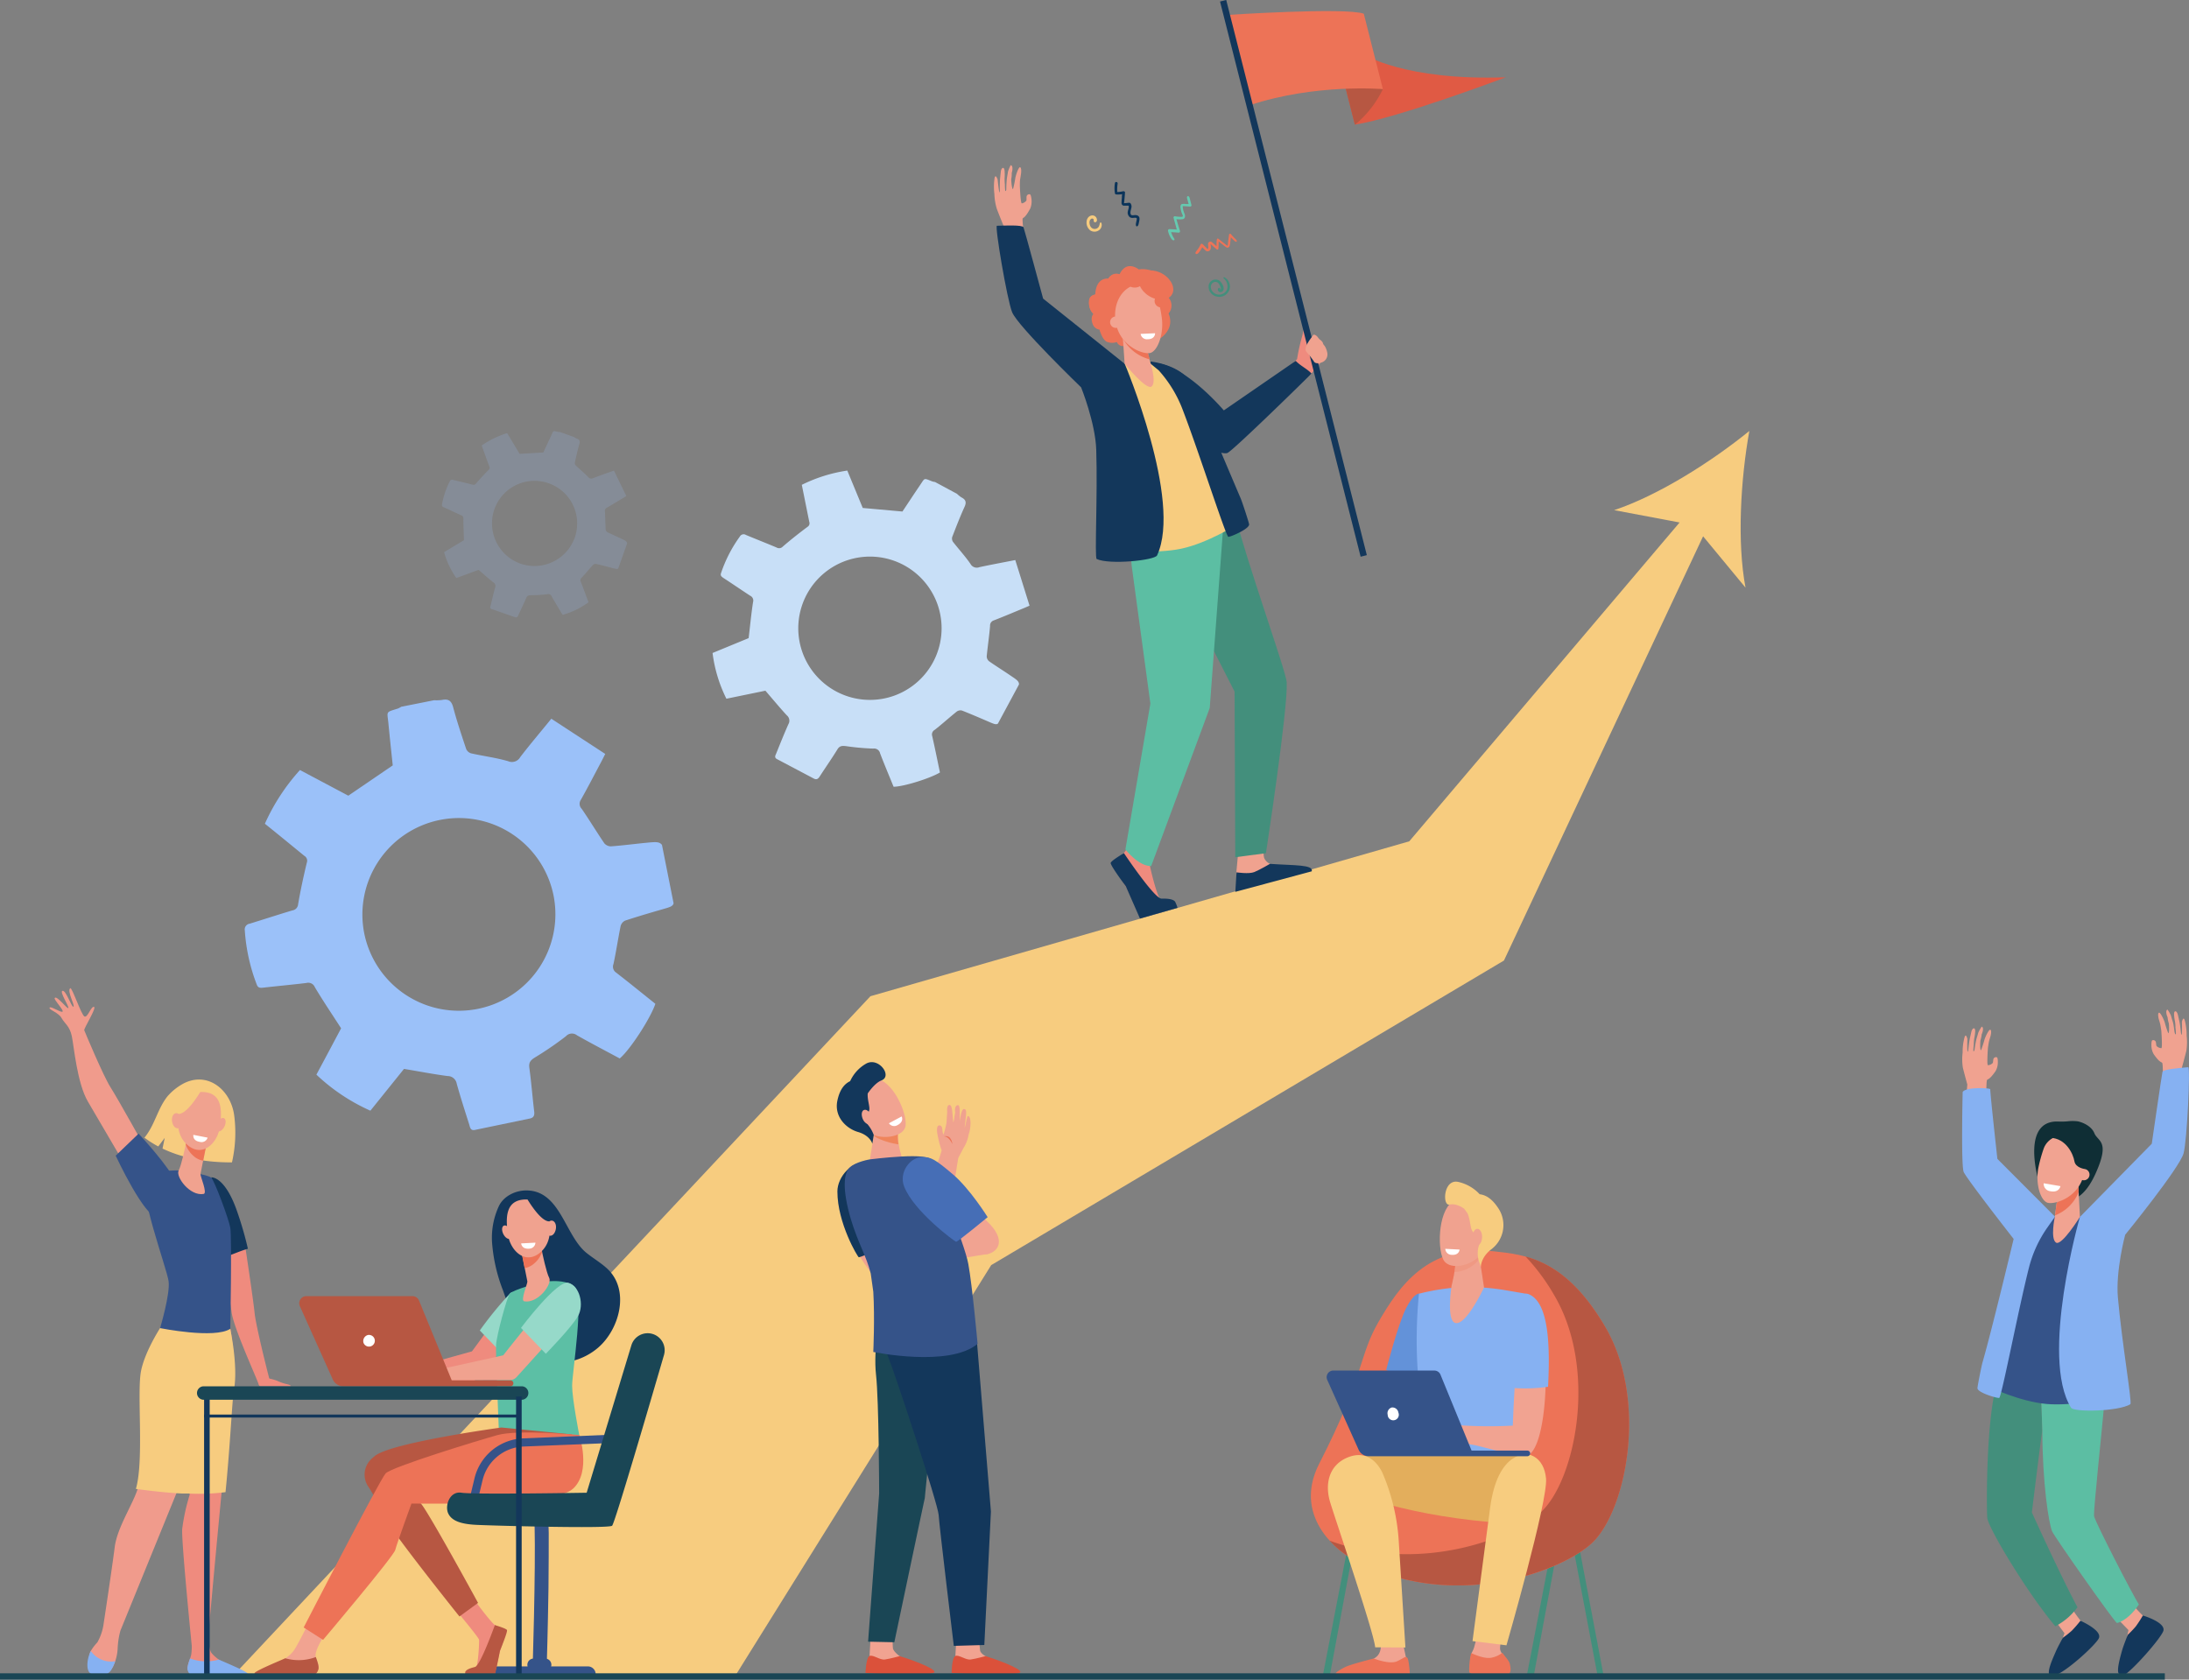 <svg xmlns="http://www.w3.org/2000/svg" viewBox="0 0 613.94 471.16"><rect x="0" y="0" width="613.94" height="471.16" fill="#808080" stroke="none"/><defs><style>.cls-1{fill:#f7cc7f;}.cls-2{fill:#f09b8c;}.cls-3{fill:#355389;}.cls-4{fill:#ef8b7e;}.cls-5{fill:#13375b;}.cls-6{fill:#86b1f2;}.cls-7{fill:#f0a28f;}.cls-8{fill:#ed7357;}.cls-9{fill:#fff;}.cls-10{fill:#438f7c;}.cls-11{fill:#1a4655;}.cls-12{fill:#b75742;}.cls-13{fill:#6392d9;}.cls-14{fill:#f1a391;}.cls-15{fill:#e3ae5c;}.cls-16,.cls-21{fill:#ec7357;}.cls-16,.cls-26{opacity:0.2;}.cls-17{fill:#f0a290;}.cls-18{fill:#5cbea3;}.cls-19{fill:#0f2e35;}.cls-20{fill:#db513a;}.cls-22{fill:#ef855c;}.cls-23{fill:#466eb6;}.cls-24{fill:#c8dff7;}.cls-25,.cls-26{fill:#9bc1f9;}.cls-27{fill:#96d9c9;}.cls-28{fill:#5cbfa5;}.cls-29{fill:#e05a44;}.cls-30{fill:#65cab0;}.cls-31{fill:#0b345a;}</style></defs><title>Asset 1</title><g id="Layer_2" data-name="Layer 2"><g id="Layer_1-2" data-name="Layer 1"><path class="cls-1" d="M490.63,120.89c-10.56,8.59-25.56,18.11-37.92,22.21l18.36,3.46L395.25,236,244.13,279.45,65.3,470.16l140.87,0L278,354.88l143.81-85.44,55.85-119,11.9,14.4C487.13,152,488.22,134.29,490.63,120.89Z"/><path class="cls-2" d="M41.15,322.79S33,308.11,31,305s-7.19-15.52-7.37-16,3.57-6.36,2.73-6.56-1.76,3.09-2.66,2.7-3.51-8.33-4-7.93c-1,.73,1.41,4.92.9,5.18s-2.05-4.6-3.05-4.46,1.9,4.46,1.62,4.84-3.29-3.68-3.83-2.81c-.3.47,2.76,3.55,2.18,3.83s-3.32-1.69-3.61-1.12,2.52,1.36,3.36,2.9,2.27,2.22,2.87,5.08,1.48,13.22,4.53,18.39,9.73,16.61,9.73,16.61Z"/><path class="cls-3" d="M38.88,318s9.06,9.77,10.41,13.7-1.31,9.57-5,9.81-11.84-17.33-11.84-17.33Z"/><path class="cls-4" d="M81.56,388.72c-.66-.55-1.46-.3-3.75-1.36a13.89,13.89,0,0,0-2.13-.63.27.27,0,0,1-.2-.19c-.69-2.64-3.74-14.81-4.08-18.31s-2.65-18.81-3-21.12a.26.26,0,0,0-.33-.22l-6.65,1.86a.26.26,0,0,0-.19.31c.41,1.81,3,13.2,3.72,19,.6,4.6,7.44,19.34,7.58,20.28v0a.59.59,0,0,0,.57.49h7.42C80.79,388.82,81.77,388.9,81.56,388.72Z"/><path class="cls-5" d="M66.75,340.54c-3.54-10.73-7.49-10.28-7.49-10.28l3.06,22.57c2.18-.6,5-1.93,7.21-2.54A97,97,0,0,0,66.75,340.54Z"/><path class="cls-1" d="M65.65,312.63c-1.08-7.06-7.47-12.14-14.15-8.71a15.9,15.9,0,0,0-4.57,3.66c-2.81,3.6-3.52,8.05-6.42,11.55a28.85,28.85,0,0,0,3.88,2.46l1.81-2.4-.62,3c4.48,2.15,10.81,3.92,19.48,3.87A37.36,37.36,0,0,0,65.65,312.63Z"/><path class="cls-4" d="M67.74,469.12a29,29,0,0,0-5.1-2.83c-.22-.1-1-.59-1.27-.76a10.58,10.58,0,0,1-2-1.8c-.58-.65-.86-2.74-1-4.4.34-3.72,5.72-63.32,6.86-69.77,1.17-6.66-.62-16.82-.62-16.82l-4.15-1.57-7.9,27.35.63,20.82a55.46,55.46,0,0,0-2.09,9.59c-.24,3.59,2.68,32.7,2.68,32.7h0a14.74,14.74,0,0,1-.16,2.57c-.21,1.09-1.4,3.33-.86,4.35a2.78,2.78,0,0,0,1.18,1.29l14.18.22C68.87,470.08,68.36,469.58,67.74,469.12Z"/><path class="cls-2" d="M46.21,370.6s-4.92,7.43-6.09,13.58.86,25-1.4,33.1c-1.22,4.36-5.85,11.09-6.55,16.73S29,455.91,29,455.91h0a14.38,14.38,0,0,1-1.7,4.8,13.92,13.92,0,0,0-1.86,2.45c-.86,1.69-.38,4.21.25,5.59.33.71,0,.71.72.94a4.55,4.55,0,0,0,5.47-2.57A13.12,13.12,0,0,0,33,462.39a22.14,22.14,0,0,1,.78-5h0l15.74-38.61,11.39-33.32L63.8,368.3Z"/><path class="cls-6" d="M32.32,466a7,7,0,0,1-6.85-2.87c-.87,1.69-1.29,4.22-.65,5.61.56,1.23,2.2,1.19,3.49,1.24a3.38,3.38,0,0,0,3.1-1.9A11.82,11.82,0,0,0,32.32,466Z"/><path class="cls-6" d="M61.37,465.53a12.88,12.88,0,0,1-8.07-.32c-.4,1.13-.93,2.56-.65,3.38.34,1,.83,1.23,1.27,1.25,3.42.09,12.54.21,15.16.24a.43.43,0,0,0,.33-.7C68.76,468.6,61.65,465.7,61.37,465.53Z"/><path class="cls-1" d="M49.41,418.86l.89.05h0l.88.05h.05l.89,0h.05l.9,0a59,59,0,0,0,10.18-.39c1.36-13.59,1.86-26,2.37-28.75,1.22-6.66-1.07-17.17-1.07-17.17l-1.09-.2.69-3.89L45.9,371s-5.12,7.42-6.34,13.57.9,25-1.45,33.1C38.11,417.63,43.34,418.44,49.41,418.86Z"/><path class="cls-3" d="M50.2,328.34s-6.52-.42-9.1,2.4,5.72,25.11,6.19,28.69-2.39,13.12-2.39,13.12,15.32,3.09,19.69.19c0,0,.47-25.79,0-28.35s-4.37-13-5.31-14S50.2,328.34,50.2,328.34Z"/><path class="cls-7" d="M52.37,319.6s0,.2-.09.52c-.29,1.58-1.41,6.79-2.17,8.22-.91,1.73,3.13,7.25,7,6.58,1.16-.2-1-5.07-.88-5.59.2-1,.47-2.34.74-3.72.15-.78.31-1.57.46-2.31.41-2.11.75-3.84.75-3.84Z"/><path class="cls-8" d="M52.28,320.12c.06-.32.09-.52.09-.52l5.83-.14s-.34,1.73-.75,3.84c-.15.74-.31,1.52-.46,2.3a5.47,5.47,0,0,1-2.78-1.4,7.41,7.41,0,0,1-2.11-3.14C52.17,320.69,52.23,320.37,52.28,320.12Z"/><path class="cls-7" d="M56.29,306.32a5.24,5.24,0,0,0-4.47,1.92c-1.72,2.23-3.58,9.13.7,12.89s8.51-.5,9.14-5S62.53,306.16,56.29,306.32Z"/><path class="cls-7" d="M62.92,316.06c-.51,1-1.36,1.55-1.91,1.23s-.58-1.38-.07-2.37,1.37-1.55,1.92-1.23S63.43,315.07,62.92,316.06Z"/><path class="cls-1" d="M56.6,305.58s-3.67,6.57-6.3,6.87-3,3.8-3,3.8.94-8,3.54-9.59A9.59,9.59,0,0,1,56.6,305.58Z"/><path class="cls-7" d="M51,314.1c.22,1.17-.21,2.24-1,2.39s-1.52-.67-1.73-1.83.22-2.24,1-2.39S50.78,312.94,51,314.1Z"/><path class="cls-9" d="M54.23,318.34l4,.78a1.77,1.77,0,0,1-2.14,1.2C53.91,320,54.23,318.34,54.23,318.34Z"/><rect class="cls-10" x="444.66" y="432.75" width="1.66" height="37.99" transform="translate(967.32 812.6) rotate(169.26)"/><polygon class="cls-10" points="372.83 470.74 370.87 470.74 378.17 432.92 379.8 433.23 372.83 470.74"/><polygon class="cls-10" points="430.04 470.74 428.08 470.74 435.38 432.92 437.01 433.23 430.04 470.74"/><polygon class="cls-11" points="390.69 470.74 392.28 470.76 385.27 433.09 383.65 433.4 390.69 470.74"/><path class="cls-8" d="M418.88,351c8.7.93,19.95,1.91,31.25,21.08,12.35,21,5.85,52.27-3.9,61s-41.58,19.44-68.34,3.36c0,0-16.16-9.75-7.87-25.92,12.77-24.89,11-30.08,16.67-39.83S400.42,349,418.88,351Z"/><path class="cls-12" d="M450.13,372.06c-7.71-13.08-15.4-17.7-22.27-19.6a57.5,57.5,0,0,1,8.05,10.87c12.35,20.95,5.85,52.26-3.9,61-8.65,7.71-34.66,17-59.1,7.83a24.79,24.79,0,0,0,5,4.27c26.76,16.08,58.6,5.34,68.34-3.36S462.48,393,450.13,372.06Z"/><polygon class="cls-2" points="390.96 382.83 388.72 389.54 395.53 386.86 390.96 382.83"/><path class="cls-13" d="M398,362.87c-.45,0-1.7.44-3.52,3.86-2.32,4.38-5.72,17.6-5.72,17.6l10.14,3.77,1.3-2.76,2.15-21.25S398.11,362.87,398,362.87Z"/><path class="cls-6" d="M411.38,361a61.85,61.85,0,0,0-13.4,1.9s-2.45,21,2.2,36.88c1,3.56-.86,14.77-.86,14.77l30.05-.39s-3.56-27.1-2.22-31.48S428.52,363,428.52,363l-6.75-1.16A68.18,68.18,0,0,0,411.38,361Z"/><path class="cls-14" d="M414.88,453.41s-.66,7.65-1.88,9.76.06,5.72.13,6.21,2.57,1.2,6.56.78,3.92-1.34,3.6-2.82-2.44-3.39-2.57-4.8,1.22-6.49,1.22-6.49Z"/><path class="cls-15" d="M402.71,408.21s-20.74-1.15-25.37,1.65.84,8.53.84,8.53,16.88,7.32,45.15,8.95c6.69.38,7.27-17.4,6-18.87S402.71,408.21,402.71,408.21Z"/><path class="cls-8" d="M420.18,470.75c4.11-.43,3.6-2.44,3.27-4-.21-.95-1.38-2.08-2.09-3.15a6.72,6.72,0,0,1-2.74,1.33c-1.85.55-4.39-.53-6-1.21a19.76,19.76,0,0,0-.55,5.28C412.13,469.54,416.08,471.19,420.18,470.75Z"/><path class="cls-1" d="M417.92,423c-.83,6.25-4.93,37.35-4.93,37.35l9.52,1.18s11.7-40.6,11.1-46.81-5-6.74-5-6.74S420.11,406.46,417.92,423Z"/><path class="cls-14" d="M428.85,365.34c-2.81-1-4.19,24.18-4.56,34.56a122.56,122.56,0,0,1-15.81-.16c-1-.07-3.35-.93-4.36-1.06a9.92,9.92,0,0,0-2.49-.12,48.83,48.83,0,0,0-5.81,2.61c-.55.58-2,2-1.79,2.65s2.86-1.74,2.86-1.74l1.28-.72c-1.59,1.55-4.62,3.58-4.18,4.33s3.15-1.35,5.1-2.75c-1.67,1.5-3.74,4.19-3.26,4.61s2.78-2.74,5.31-3.64c.93-.33,1.86.59,2.6.7a5.31,5.31,0,0,0,1.9.11l2.73-.77c.93.08.95.63,1.89.83,1.09.23,2.88.47,4.27.81,8,2,10.66,2.85,13.11,2.85C435.06,408.44,435.49,367.82,428.85,365.34Z"/><path class="cls-6" d="M434.18,389c.53-10.63.45-23.74-5.53-26-2.36-.88-6.53,4.43-5.78,26.2A44.81,44.81,0,0,0,434.18,389Z"/><path class="cls-14" d="M387.05,460s.83,2.65-.66,4.41-7.67,3.48-8.48,4.43a2.67,2.67,0,0,0-.75,1.76l17.35-.48-.19-5.22-.8-3.75Z"/><path class="cls-8" d="M385.31,465.23s4.46,1.8,6.61.74,2.09-1.36,2.71-1,.85,5.73.85,5.73l-19.51.13c-1.35,0-2-1-.94-1.88a15,15,0,0,1,2.13-1.26C378.69,466.86,385.31,465.23,385.31,465.23Z"/><path class="cls-1" d="M387.71,413.11c-1.35-2.81-4.39-6.47-9.76-4.27-5.12,2.11-6.49,7.27-4.88,12.57s12.25,36.4,12.62,40.68l8.48.05s-1.54-24.63-1.92-30.59A57.46,57.46,0,0,0,387.71,413.11Z"/><path class="cls-3" d="M373.93,384.46H402.3A1.85,1.85,0,0,1,404,385.6l8.73,21.31h15.64a.79.79,0,0,1,.79.79h0a.79.79,0,0,1-.79.79H383.87a3.1,3.1,0,0,1-2.83-1.84l-8.8-19.59A1.85,1.85,0,0,1,373.93,384.46Z"/><path class="cls-9" d="M389.2,396.86a1.56,1.56,0,1,0,3-.61,1.69,1.69,0,0,0-1.87-1.43A1.67,1.67,0,0,0,389.2,396.86Z"/><path class="cls-7" d="M414.83,352l1.39,9.15s-5.07,10.89-8.1,9.95c-2.53-.79-1-10.43-1-10.43s1.38-5.18,1-7.77S414.83,352,414.83,352Z"/><path class="cls-16" d="M408.12,352.88c-.42-2.59,6.71-.9,6.71-.9l.12.76a4.33,4.33,0,0,1-.78,1.28,9.4,9.4,0,0,1-6.23,2.82A14.37,14.37,0,0,0,408.12,352.88Z"/><path class="cls-7" d="M416,339c.2-.07,1.62,10.42-1.07,13.31s-7.91,3.83-9.78,1.56c-2.08-2.52-2-13.8,2.2-16.77S416,339,416,339Z"/><path class="cls-1" d="M408.94,331.53A11.63,11.63,0,0,1,415,335c1.46.17,3.45,1,5.51,4.38a8.51,8.51,0,0,1-2.28,11.09c-2.95,2.28-2.9,4.9-2.9,4.9l-.47-1.35a7.72,7.72,0,0,1-.37-3.2,6.29,6.29,0,0,1,.48-1.93c.71-1.52-1.52-2.53-2.15-3.79-.48-1-.5-3.2-1.26-4.8l-.9-1.23s-2.09-1.63-4.13-1.17S404.8,330.69,408.94,331.53Z"/><path class="cls-7" d="M413,347c0,1.28.56,2.33,1.3,2.34s1.36-1,1.38-2.3-.56-2.32-1.3-2.34S413,345.69,413,347Z"/><path class="cls-9" d="M409.36,350.52l-4-.21a1.76,1.76,0,0,0,1.79,1.68C409.27,352.17,409.36,350.52,409.36,350.52Z"/><path class="cls-17" d="M550.52,299.52c.45,1.81,1.24,4.68,1.24,4.68-.06.78-.29,4.06-.57,8.08l5.9-2.36s-.07-6.55.2-6.95.59.08,2.4-2.51a4.89,4.89,0,0,0,.62-2.08s.11-1.64-.26-1.8a.77.77,0,0,0-.92.38c-.14.28-.1,1-.24,1.23a2,2,0,0,1-1.34.61c-.36,0,0-4.86,0-4.86s.2-1.38.3-1.83.44-1.51.44-1.51.41-1.63-.1-1.75c-.3-.07-1.06,1.25-1.58,2.66a28.86,28.86,0,0,1-1,3.1c-.38-.06-.18-2.71-.18-2.71a8.46,8.46,0,0,0,.37-1.79c.36-.71.59-2,0-2.12a10.46,10.46,0,0,0-.94,1.64s-.33,1.17-.51,1.71a29.12,29.12,0,0,0-.56,3.15c-.15.56-.28.33-.34.36a16.47,16.47,0,0,1,.13-1.81,12.27,12.27,0,0,1,.13-1.76,13,13,0,0,0,.26-1.85c.1-1.37-.77-1.23-1.07,0l-.35,1.53c-.46,2.06-.45,4-.67,4.06s-.1-3.59-.1-3.59-.44-2-.88-.15a16,16,0,0,0-.45,4A15.31,15.31,0,0,0,550.52,299.52Z"/><path class="cls-17" d="M613.2,294.74c-.44,1.82-1.24,4.68-1.24,4.68.07.79.3,4.07.58,8.08l-5.91-2.36s.07-6.54-.19-6.95-.6.09-2.41-2.5a5.09,5.09,0,0,1-.62-2.08s-.11-1.65.26-1.8a.77.77,0,0,1,.93.37c.13.29.1.95.23,1.23a2,2,0,0,0,1.35.61c.36,0,0-4.86,0-4.86s-.2-1.37-.3-1.82-.43-1.51-.43-1.51-.41-1.63.09-1.76c.3-.07,1.06,1.25,1.58,2.66a28,28,0,0,0,1,3.1c.38-.05.18-2.71.18-2.71a8.31,8.31,0,0,1-.37-1.79c-.35-.7-.59-2,0-2.12a11.32,11.32,0,0,1,.94,1.64s.32,1.17.51,1.72c.33,1,.38,2.48.56,3.15s.27.33.33.35a12.14,12.14,0,0,0-.13-1.81,9.9,9.9,0,0,0-.13-1.75,11.82,11.82,0,0,1-.25-1.85c-.1-1.38.76-1.24,1.06,0l.35,1.53c.47,2.06.45,4.05.68,4.06s.1-3.59.1-3.59.44-2,.88-.14a16.58,16.58,0,0,1,.45,4A15.78,15.78,0,0,1,613.2,294.74Z"/><path class="cls-14" d="M597.05,448.77a44.7,44.7,0,0,0,4.09,4.56c.81.49-.37,6.39-2.59,6.78-1.25.22-1.95-1.16-1.95-1.16l.36-1.7-4.67-4.82Z"/><path class="cls-14" d="M580.18,449.77a45.82,45.82,0,0,0,3.47,5c.75.6-1.17,6.3-3.43,6.4-1.27.06-1.78-1.4-1.78-1.4l.57-1.64-4-5.37Z"/><path class="cls-5" d="M583.49,454.64a34.55,34.55,0,0,1-2.42,2.79,29,29,0,0,1-2.52,2s-1.6,2.91-2,3.92c-1,2.26-2.07,4.78-1.91,6,0,.41,1,.84,1.72.6,3.16-1,11.25-8.37,12.27-10.35C589.77,457.38,583.49,454.64,583.49,454.64Z"/><path class="cls-10" d="M560.41,387c.29-.83.57-1.59.85-2.3,3.36.73,7.16,1.54,11.07,2.37l.47,14.33c0-1.11-2.93,22.85-2.93,22.85s7.59,16.81,12.78,26.61a17.9,17.9,0,0,1-6.21,5.33c-8.07-9.66-18.62-27.35-19.06-30.29C557.13,424.16,556.9,396.81,560.41,387Z"/><path class="cls-18" d="M590.43,391.09c-1,11.16-3.31,32.5-3.12,34.22.57,2.14,10.74,21.89,12.57,24.76-1.45,2.19-3.7,4.55-6.12,5.21-.48.13-17.25-23.75-18.17-25.64-1-2.14-2.76-13.83-2.79-28.29L572.33,387C578.84,388.41,584.83,389.77,590.43,391.09Z"/><path class="cls-3" d="M569.05,340.21l7.66,1.05s6.13.11,6.89.11,5.59,28,7,38.52.31,12.39.31,12.39-9.72,2.18-16.91,1.55c-7.48-.66-15.89-4.7-15.89-4.7s6.39-20.22,7.66-26.54S569.05,340.21,569.05,340.21Z"/><path class="cls-6" d="M550.46,306.33s-.49,20.85.3,22.45c1.14,2.32,14,18.76,14,18.76s-6.15,25.73-8.73,34.62c-.26.89-1.42,6.67-1.42,7.24,0,1.25,5.44,2.83,6.09,2.74s5.32-24.56,8.35-36.54a34.24,34.24,0,0,1,5.2-11.31l2.11-3L560.2,325.08s-2-18-2-19.53C558.2,305.16,551.25,304.86,550.46,306.33Z"/><path class="cls-6" d="M583.34,341.37l20.16-20.54s2.81-19.43,3-20.17,5.21-1.1,7.22-1.3c.65-.06-.33,20.69-1.3,24.17-1.14,4.11-16.38,22.84-16.38,22.84S593.32,356.51,594,364c1.09,12.36,4,29.36,3.51,29.89-3.28,2.07-15.86,2.29-16.65,1C572.05,380.69,583.34,341.37,583.34,341.37Z"/><path class="cls-5" d="M601,453.17a34.3,34.3,0,0,1-2,3.08,30.3,30.3,0,0,1-2.24,2.34s-1.22,3.09-1.52,4.15c-.68,2.36-1.45,5.22-1.13,6.45.1.4,1,1.15,1.69.68,2.78-1.8,10.19-10.26,10.94-12.36C607.53,455.09,601,453.17,601,453.17Z"/><path class="cls-19" d="M577.28,314.6a20,20,0,0,0,2.57-.05,11.75,11.75,0,0,1,2.91,0c1.49.32,3.85,1.37,4.64,3.33,1,2.43,4.5,2.07.34,11.31-4.72,10.45-10.23,7-10.31,6.79l-2.72-8.85s-3.3,3.27-3.24,3.12S567,314.23,577.28,314.6Z"/><path class="cls-14" d="M576.82,337.46l-.55,4.09s-1.23,5.89.35,7,6.73-7.2,6.73-7.2L582.81,331Z"/><path class="cls-8" d="M583,334.38a11.71,11.71,0,0,1-6.63,6.55l.47-3.47,6-6.44Z"/><path class="cls-14" d="M581,319.3a5.46,5.46,0,0,0-7.83,2.94,42.11,42.11,0,0,0-1.42,5.07c-1,4.68.56,9.7,2.69,10.11s8.57-1.51,10.06-8.13C585.44,325.2,584.11,321.07,581,319.3Z"/><path class="cls-14" d="M582.86,329.51a1.59,1.59,0,1,0,1.88-1.58A1.76,1.76,0,0,0,582.86,329.51Z"/><path class="cls-19" d="M584.74,327.93s-2.63-.31-2.94-2.2-2.25-6.43-6.83-6.58,4.84-2,5.17-1.9l4.24,1.57s2.07,3.61,2.08,3.92-.25,3.6-.25,3.6Z"/><path class="cls-9" d="M577.89,332.73l-4.7-.81a2.09,2.09,0,0,0,1.86,2.23C577.55,334.66,577.89,332.73,577.89,332.73Z"/><path class="cls-14" d="M240.9,351.63a4.71,4.71,0,0,0,.51,1.22,45.76,45.76,0,0,0,4.83,6.42l2.6-5.87s-.42-1.85-1.16-4.49C245.16,349.57,242.76,350,240.9,351.63Z"/><path class="cls-5" d="M255.86,346.53s-14.55,6.27-15,6.15c-.3-.08-6-9.56-6-18.48,0-4.12,4.25-9.08,9-8.1,2.41.5,2.37,1.17,5.92,6.33S255.86,346.53,255.86,346.53Z"/><path class="cls-14" d="M268.28,458.88s-.34,5.71-.34,5.73a30.08,30.08,0,0,0-.63,3.17c0,2.48,11.77-2.1,9.13-3.2-.24-.1-1.49-.85-1.57-1.69-.12-1.3-.43-3.93-.43-3.93Z"/><path class="cls-20" d="M276.41,464.56s-2.76.76-4.18.95-3.28-1.41-4.28-1-1.06,4.75-1.06,4.75,14.82,1.21,19,0C287.52,468.74,282.06,466.32,276.41,464.56Z"/><path class="cls-14" d="M244.21,458.88s-.34,5.71-.34,5.73a30.08,30.08,0,0,0-.63,3.17c0,2.48,11.77-2.1,9.13-3.2-.24-.1-1.86-1.41-1.94-2.25-.12-1.3-.06-3.37-.06-3.37Z"/><path class="cls-20" d="M252.34,464.56s-2.76.76-4.18.95-3.28-1.41-4.28-1-1.14,4.75-1.14,4.75,14.88,1.41,19.06,0C263.43,468.67,258,466.32,252.34,464.56Z"/><path class="cls-7" d="M247.81,354.8l10.36-14.52c.05-.13.14-.39.28-.79.53-1.44,1.61-4.43,2.56-7.42v0c.3-1,.93-2.86,1.54-4.62.67-1.95,1.51-4.38,1.54-4.79,0-.07-.07-.2-.14-.37a33,33,0,0,1-1.07-4.36c-.12-.65-.23-2.23.54-2.23,1.22,0,.64,1.58,1.2,2.57a26.2,26.2,0,0,0,.84-3.29l.2-3.09c0-.23-.21-1.93.65-1.93h0c.76.05.75,1.86,1.06,4.93a10.52,10.52,0,0,0,.28-1.17,11.9,11.9,0,0,1,.26-1.62c-.15-.85-.06-2.2.85-2.07.45.06.41,1.94.41,1.94,0,.26,0,2.25,0,2.64.09-.67.45-3.51,1.17-3.51s.63.76.62,1.37c0,.36-.38,3.44-.4,3.79.28-.46.61-3.18.89-3.18,1.15,0,.73,3.86.31,4.87a4.53,4.53,0,0,0-.13.53,9.7,9.7,0,0,1-1,2.87c-.72,1.24-1.72,3.21-1.87,3.51-.12.62-.46,2.83-.9,5.61-.19,1.19-.39,2.5-.6,3.85h0c0,.29-.26,1.22-1.08,4.71a40.12,40.12,0,0,1-1.29,5.07c-.48.86-11.66,16-12.13,16.68l-.28.38Z"/><path class="cls-21" d="M267.09,320.94s-.85-2.15-2.34-2.16a1.71,1.71,0,0,1,1.55.27A3,3,0,0,1,267.09,320.94Z"/><path class="cls-14" d="M245.31,316.78,244,325.22s5.09,4.08,8.05,3.22c2.48-.72.78-4,.78-4s-1.32-4.51-.92-6.87S245.31,316.78,245.31,316.78Z"/><path class="cls-22" d="M246.26,319.33A21,21,0,0,0,252,321a11.08,11.08,0,0,1-.14-3.35c.19-1.09-1.2-1.35-2.74-1.31-2,.17-3.83.49-3.83.49l-.26,1.62A4.09,4.09,0,0,0,246.26,319.33Z"/><path class="cls-14" d="M238.89,307.05c-.21,0,2,9.42,5.44,11.05s8.56.77,9.52-1.77c1.06-2.8-2.81-12.42-7.64-13.64S238.89,307.05,238.89,307.05Z"/><path class="cls-5" d="M242.87,298.39a10.76,10.76,0,0,0-4.43,4.89c-1.29.61-2.85,1.93-3.59,5.49-.92,4.38,2.35,7.76,5.81,8.77s4,3.31,4,3.31l.4-2.47a9.89,9.89,0,0,0-1.93-3.22c-1.16-1.08.54-2.65.69-3.93.12-1-.6-2.89-.45-4.51,0,0,1.93-2.92,3.83-3.64C250.43,301.85,246.38,296.36,242.87,298.39Z"/><path class="cls-14" d="M244.32,312.88c.45,1.08.27,2.17-.4,2.41s-1.59-.44-2-1.53-.27-2.17.41-2.41S243.88,311.79,244.32,312.88Z"/><path class="cls-14" d="M257.12,355l20-3.26S274.83,346,274,346s-15.11,6.25-15.11,6.25l-1.14,2.28Z"/><path class="cls-11" d="M246.88,368.74s-2,9.64-1.18,16.95.87,33.27.87,33.27l-3.1,41.55,7.36.16s8.73-41.53,8.56-40.46S262.32,391,262.32,391l-10.4-23.15Z"/><path class="cls-5" d="M248.83,368.28s-1.3,8.68.32,12.49,13.94,41.16,14.11,44.2,4.25,36.72,4.25,36.72l8.56-.25L277.92,424l-3.87-47-3.77-11.89Z"/><path class="cls-14" d="M244,325.22a7.7,7.7,0,0,0,4.08,1.22c2-.16,4.75-2,4.75-2l-.39-1.32s-5.09-.74-5.22-.66S244,325.22,244,325.22Z"/><path class="cls-14" d="M266.46,345.76s7.56,7.14,11,5.92,4.83-5.38-3.5-11.48C266.48,334.75,266.46,345.76,266.46,345.76Z"/><path class="cls-3" d="M271.58,354.57c-1.12-6.11-9.26-25.12-9.91-28.63-.32-1.7-4.71-1.74-8.89-1.52-4.42.24-8.81.8-8.81.8s-3.91.64-5.63,2.25-2.18,6.07.3,14.54c2,6.68,4.37,10.35,5.57,15.22.24,1.63.45,3.24.72,5.12.44,7.28,0,16.89,0,16.89s21.29,4.42,29.25-2.28C274.18,377,272.73,360.83,271.58,354.57Z"/><path class="cls-23" d="M277,341.43s-8.35,6.9-8.84,6.9c-.31,0-11.92-8.54-14.6-15.56-1.48-3.87,1.62-8.21,5.17-8.2,2.46,0,3.56.65,8.43,4.76S277,341.43,277,341.43Z"/><path class="cls-24" d="M283.54,189.59c-2-1.38-4.13-2.69-6.15-4.11a1.81,1.81,0,0,1-.65-1.36c.27-2.84.7-5.67.94-8.52a1.51,1.51,0,0,1,1.05-1.57c2.8-1.09,5.57-2.26,8.35-3.41.45-.18.89-.38,1.67-.72-1.33-4.26-2.64-8.48-4-12.8-3.58.71-6.84,1.3-10.07,2a2,2,0,0,1-2.5-.93c-1.49-2.16-3.29-4.11-4.91-6.19a1.67,1.67,0,0,1-.21-1.34c1.1-2.84,2.2-5.69,3.46-8.46.61-1.33.31-2.05-.88-2.66a8.14,8.14,0,0,1-1.24-1l-6.17-3.32a4.05,4.05,0,0,1-.77-.16c-2.51-1-2-1-3.45,1.09-1.73,2.55-3.42,5.13-4.91,7.36l-11.13-1L237.64,132a42.76,42.76,0,0,0-12.76,4c.71,3.51,1.39,6.94,2.09,10.37a1.17,1.17,0,0,1-.51,1.43c-2.36,1.77-4.68,3.59-6.91,5.52a1.4,1.4,0,0,1-1.75.26c-2.85-1.2-5.73-2.33-8.59-3.52a1.2,1.2,0,0,0-1.69.42,38,38,0,0,0-5.28,10.24c-.27.72.08,1,.63,1.39,2.52,1.64,5,3.34,7.53,5a1.49,1.49,0,0,1,.8,1.81c-.5,3.25-.81,6.54-1.23,10.08l-10.12,4.17A39.76,39.76,0,0,0,203.73,196l10.94-2.25c2.1,2.43,4,4.74,6,6.91a1.92,1.92,0,0,1,.46,2.46c-1.2,2.7-2.3,5.45-3.41,8.2-.22.54-.65,1.17.2,1.62l10.32,5.45c.74.39,1.2.14,1.64-.55,1.65-2.56,3.41-5.06,5-7.65.62-1,1.29-1,2.33-.9a69,69,0,0,0,7.72.7,1.69,1.69,0,0,1,1.9,1.31c1.21,3.18,2.54,6.31,3.79,9.39,2.76,0,10.27-2.35,13-4-.71-3.39-1.39-6.82-2.17-10.22a1.47,1.47,0,0,1,.71-1.74c2.11-1.65,4.09-3.46,6.18-5.13a1.77,1.77,0,0,1,1.47-.28c2.54,1,5.05,2.08,7.57,3.17,1.4.6,2,.85,2.5.49L285.79,192C285.81,191.12,285.2,190.7,283.54,189.59Zm-21.85-3.84a20.09,20.09,0,0,1-27.22,8.18h0a20.09,20.09,0,0,1-8.18-27.22h0a20.1,20.1,0,0,1,27.22-8.18h0a20.1,20.1,0,0,1,8.18,27.22Z"/><path class="cls-25" d="M181.25,236.41c-3.31.32-6.6.76-9.91,1a2.45,2.45,0,0,1-1.85-.86c-2.16-3.18-4.15-6.48-6.33-9.65a2,2,0,0,1-.26-2.53c2-3.54,3.84-7.13,5.74-10.7.31-.58.6-1.17,1.11-2.18l-15.12-9.88c-3.1,3.81-6,7.22-8.71,10.75a2.67,2.67,0,0,1-3.39,1.17c-3.41-1-6.95-1.43-10.41-2.21a2.2,2.2,0,0,1-1.37-1.21c-1.3-3.89-2.61-7.79-3.66-11.75-.51-1.9-1.44-2.38-3.21-2a12.43,12.43,0,0,1-2.12.06l-9.24,1.84a5.32,5.32,0,0,1-.94.5c-3.48,1.09-3,.69-2.65,4.09.39,4.13.85,8.26,1.22,11.85L97.69,223.2,84.13,216a57.34,57.34,0,0,0-9.84,15.07c3.75,3,7.39,6,11.06,9a1.59,1.59,0,0,1,.7,1.93c-.93,3.86-1.77,7.74-2.44,11.65A1.87,1.87,0,0,1,82,255.38c-4,1.2-8,2.5-11.94,3.72a1.62,1.62,0,0,0-1.4,1.89A51.5,51.5,0,0,0,72,276.15c.34,1,1,1,1.84.9,4-.46,8.06-.82,12.07-1.31a2,2,0,0,1,2.4,1.19c2.27,3.81,4.76,7.49,7.36,11.52-2.12,4-4.52,8.5-6.93,13a53.78,53.78,0,0,0,15.14,10.11l9.43-11.72c4.27.71,8.22,1.48,12.21,2A2.59,2.59,0,0,1,128.1,304c1.07,3.84,2.3,7.64,3.5,11.44.23.75.33,1.78,1.59,1.52l15.41-3.2c1.09-.23,1.36-.88,1.22-2-.49-4.08-.8-8.18-1.36-12.25-.21-1.56.44-2.18,1.64-2.92a92.49,92.49,0,0,0,8.62-5.91,2.26,2.26,0,0,1,3.09-.27c4,2.26,8.05,4.37,12,6.5,2.87-2.37,8.64-11.26,10-15.33-3.64-2.9-7.29-5.88-11-8.75a2,2,0,0,1-.75-2.41c.76-3.52,1.28-7.1,2-10.63a2.36,2.36,0,0,1,1.28-1.55c3.5-1.15,7-2.18,10.58-3.21,2-.57,2.78-.8,3-1.64L185.66,237C184.91,236.06,183.92,236.15,181.25,236.41Zm-26,14.78A27.06,27.06,0,0,1,134,283h0a27.06,27.06,0,0,1-31.85-21.23h0A27.07,27.07,0,0,1,123.4,230h0a27.07,27.07,0,0,1,31.86,21.24Z"/><path class="cls-26" d="M174.37,151.16c-1.32-.63-2.67-1.21-4-1.87a1,1,0,0,1-.5-.74c-.1-1.7-.1-3.4-.21-5.09a.9.9,0,0,1,.48-1c1.55-.89,3.07-1.83,4.6-2.75l.92-.57L172.19,132c-2,.73-3.9,1.37-5.74,2.09a1.16,1.16,0,0,1-1.54-.33c-1.08-1.13-2.31-2.12-3.44-3.2a1,1,0,0,1-.25-.77c.39-1.77.78-3.54,1.28-5.28.24-.84,0-1.23-.75-1.49a5,5,0,0,1-.82-.45l-3.92-1.4a2.42,2.42,0,0,1-.47,0c-1.56-.38-1.28-.41-1.93,1-.79,1.65-1.56,3.32-2.23,4.76l-6.64.38-3.5-5.81a25.41,25.41,0,0,0-7.14,3.47c.72,2,1.43,4,2.15,5.91a.7.7,0,0,1-.18.89c-1.22,1.25-2.42,2.53-3.56,3.86a.84.84,0,0,1-1,.31c-1.78-.45-3.58-.86-5.36-1.3a.71.71,0,0,0-1,.39,22.78,22.78,0,0,0-2.19,6.5c-.09.44.14.6.49.76,1.63.73,3.24,1.51,4.87,2.24a.9.9,0,0,1,.64,1c0,2,.1,3.92.17,6l-5.58,3.35a23.49,23.49,0,0,0,3.44,7.27l6.23-2.3c1.45,1.24,2.77,2.43,4.17,3.52a1.16,1.16,0,0,1,.49,1.41c-.47,1.69-.87,3.41-1.28,5.12-.08.34-.28.75.26.94l6.56,2.28c.47.16.72,0,.91-.47.75-1.65,1.56-3.27,2.27-4.94.28-.65.66-.73,1.29-.74a39.3,39.3,0,0,0,4.6-.28,1,1,0,0,1,1.23.6c1,1.76,2.06,3.49,3.07,5.19a22.84,22.84,0,0,0,7.27-3.53c-.72-1.93-1.43-3.89-2.19-5.82a.86.86,0,0,1,.27-1.08c1.09-1.16,2.09-2.4,3.17-3.57a1.07,1.07,0,0,1,.84-.3c1.58.36,3.16.78,4.73,1.19.88.23,1.24.33,1.52.07l2.48-7C175.84,151.86,175.44,151.67,174.37,151.16Zm-13.19-.31a12,12,0,0,1-15.27,7.24h0a12,12,0,0,1-7.24-15.27h0a11.94,11.94,0,0,1,15.27-7.24h0a11.94,11.94,0,0,1,7.24,15.27Z"/><path class="cls-3" d="M153.33,467.64H149.4c.52-17.17,1-43.23.11-44.7,0,0,.05.1.26.2l3.19-.83c.52.26.83.41.94,7.71,0,3.76,0,8.95-.07,15.42C153.67,456.45,153.34,467.53,153.33,467.64Z"/><path class="cls-3" d="M164.86,467.44H138.32a2.22,2.22,0,0,0-2.22,2.21h0a.4.4,0,0,0,.39.39h30.19a.39.39,0,0,0,.39-.39h0A2.21,2.21,0,0,0,164.86,467.44Z"/><path class="cls-3" d="M152.9,465.25h-3.25a1.74,1.74,0,0,0-1.74,1.74h0a1.74,1.74,0,0,0,1.74,1.75h3.25a1.74,1.74,0,0,0,1.74-1.75h0A1.74,1.74,0,0,0,152.9,465.25Z"/><rect class="cls-5" x="57.24" y="391.74" width="1.57" height="78.25"/><path class="cls-5" d="M138,348.45a21.07,21.07,0,0,1,1.93-10.15c1.34-2.79,4.65-4.37,7.67-4.37,9.59,0,10.81,12.66,16.92,17.55,1.86,1.49,3.95,2.71,5.71,4.32,6.52,5.94,3.58,16.95-2.4,22.17-4.16,3.62-10.68,5.67-15.8,2.84a16.11,16.11,0,0,1-6.15-6.62c-2.05-3.81-3.37-8.22-4.83-12.28A46.24,46.24,0,0,1,138,348.45Z"/><path class="cls-4" d="M111.49,384.88l20.88-5.81s4.39-5.91,10-13.84c1.85,1.84,2.88,4.65,4.74,6.46L133.34,387a2.61,2.61,0,0,1-1.94.87l-19.18.07-6.57.52v-4.2Z"/><path class="cls-27" d="M141.54,380.45s7.16-7.34,9-10.53-1.26-1.12-4.42-2c-1.2-.31-.9-7.34-3.16-5a103.23,103.23,0,0,0-8.39,10.29Z"/><path class="cls-28" d="M151.73,359.68s6.42-1.26,9.36,1.19-.63,24.24-.63,27.85,2,13.82,2,13.82-19.49,3.41-22.58-2c0,0-.88-20.66-.75-23.26s3-13.23,3.82-14.36S151.73,359.68,151.73,359.68Z"/><path class="cls-7" d="M151.77,349.74s0,.19.09.52c.29,1.57,1.41,6.77,2.17,8.2.92,1.73-3.14,7.25-7,6.58-1.16-.2,1-5.07.88-5.59-.2-1-.46-2.33-.74-3.71-.15-.78-.31-1.57-.45-2.31l-.76-3.83Z"/><path class="cls-8" d="M151.86,350.26c-.06-.33-.09-.52-.09-.52l-5.85-.14.76,3.83c.14.74.3,1.52.45,2.3a5.5,5.5,0,0,0,2.79-1.4,7.38,7.38,0,0,0,2.12-3.14C152,350.82,151.91,350.5,151.86,350.26Z"/><path class="cls-7" d="M147.83,336.47a5.28,5.28,0,0,1,4.48,1.92c1.73,2.23,3.59,9.12-.7,12.87s-8.53-.49-9.16-5S141.58,336.31,147.83,336.47Z"/><path class="cls-7" d="M141.18,346.2c.51,1,1.37,1.55,1.92,1.23s.58-1.37.07-2.37-1.38-1.54-1.92-1.23S140.67,345.21,141.18,346.2Z"/><path class="cls-5" d="M147.52,335.74s3.68,6.56,6.32,6.86,3,3.79,3,3.79-.94-8-3.55-9.58A9.7,9.7,0,0,0,147.52,335.74Z"/><path class="cls-7" d="M153.15,344.25c-.22,1.16.21,2.23,1,2.38s1.52-.66,1.74-1.83-.22-2.23-1-2.39S153.36,343.08,153.15,344.25Z"/><path class="cls-4" d="M128.36,452.26s5.92,7.09,6,7.71-.24,7.35-.94,8-2.77,1.05-2.11,1.75c.51.52,4.37.41,6.93.27.74,0,1.68-6,2-6.88.43-1.27,1.47-4.14,1.08-5a7.49,7.49,0,0,0-2.38-2.15c-1.35-.87-6.52-8-6.52-8Z"/><path class="cls-12" d="M138.79,455.86s-4,11.18-5.52,11.72c-.41.15-2.4.51-2.77,1.39a3.84,3.84,0,0,0,0,1.14h8.28s1.05-4.92,1.46-7.09c0,0,2.19-5.29,1.95-5.77S138.79,455.86,138.79,455.86Z"/><path class="cls-14" d="M92.94,455.67s-4.83,6.8-4.41,8.95c.23,1.15,1.24,2.66.66,3.74A2.91,2.91,0,0,1,88,469.72L72.88,470c-.82,0-.28-.51.39-1a30.41,30.41,0,0,1,5.41-3c.23-.11,1-.63,1.35-.81a10.55,10.55,0,0,0,2.15-1.9c1.08-1.2,5.84-11,5.84-11Z"/><path class="cls-12" d="M80,465.16a13.69,13.69,0,0,0,8.58-.34c.42,1.2,1,2.71.68,3.58-.36,1.06-.88,1.31-1.34,1.32-3.64.09-13.33.22-16.11.26a.46.46,0,0,1-.35-.75C72.18,468.41,79.73,465.34,80,465.16Z"/><path class="cls-12" d="M110.41,413.72s6,6.83,7.5,7.91,16.17,28,16.17,28l-5.22,3.81s-13.08-16.31-19.22-25c-5.2-7.38-3.29-6.91-6.34-11.41a6,6,0,0,1,.92-7.82q.41-.37.9-.78c4.52-3.77,35.52-8,35.52-8l19.82,1.94s-16.2,11.36-16.8,11.66-22.37,3.48-22.82,3.48S110.41,413.72,110.41,413.72Z"/><path class="cls-8" d="M162.48,402.54s3.4,10.2-1.7,15-35.41,4.23-45.38,4.23c0,0-4.09,11.19-4.54,13S90.61,460,90.61,460l-5.44-3.47s21.31-41.42,23-43.23,25.39-9.07,31.29-10.73S162.48,402.54,162.48,402.54Z"/><path class="cls-7" d="M123.05,384.18l18.09-4s6.55-8.41,12.83-15.65c1.85,1.84,2.88,4.65,4.74,6.46L144.9,386.27a2.65,2.65,0,0,1-2,.87l-19.18.07-6.57.52v-4.2Z"/><path class="cls-27" d="M153.09,379.75s7.17-7.34,9-10.53.47-8.54-2.69-9.38-13.28,12.66-13.28,12.66Z"/><path class="cls-12" d="M85.87,363.58h29.84a2,2,0,0,1,1.8,1.21l9.19,22.42h16.46a.83.83,0,0,1,.83.83h0a.83.83,0,0,1-.83.83H96.33a3.26,3.26,0,0,1-3-1.93l-9.26-20.61A2,2,0,0,1,85.87,363.58Z"/><path class="cls-9" d="M101.94,376.64a1.64,1.64,0,1,0,1.23-2.15A1.75,1.75,0,0,0,101.94,376.64Z"/><path class="cls-11" d="M146.3,392.65H57.14a1.89,1.89,0,0,1-1.89-1.89h0a1.89,1.89,0,0,1,1.89-1.89H146.3a1.89,1.89,0,0,1,1.89,1.89h0A1.89,1.89,0,0,1,146.3,392.65Z"/><path class="cls-9" d="M146.17,348.79l4-.21a1.76,1.76,0,0,1-1.78,1.68C146.26,350.44,146.17,348.79,146.17,348.79Z"/><path class="cls-3" d="M133.52,422.78l1.83-7.6a12.32,12.32,0,0,1,11.44-9.41l23.13-.93.72-2.36-23.94,1a14.65,14.65,0,0,0-13.61,11.18l-1.94,8.08C131.8,422.74,132.61,422.76,133.52,422.78Z"/><path class="cls-11" d="M164.54,418.73s-31.77.54-35.09,0-4.74,3.61-3.75,5.78,3.71,3,7.71,3.22,37.33,1.14,38.27.25c.77-.73,10.87-35.27,14.55-47.9a4.77,4.77,0,0,0-3.24-5.9h0a4.77,4.77,0,0,0-5.91,3.19Z"/><rect class="cls-5" x="144.74" y="391.74" width="1.57" height="78.25"/><rect class="cls-5" x="57.24" y="396.8" width="88.68" height="0.84"/><path class="cls-29" d="M382.42,15.23s11.52,7.46,39.91,6.45c0,0-30.43,11.49-42.33,13.27l-4.9-19.34Z"/><path class="cls-12" d="M387.85,25A29.42,29.42,0,0,1,380,35l-2.55-10.08.16-4.88Z"/><path class="cls-8" d="M344.06,4.2S377.33,2,382.5,3.85L387.85,25s-18.94-1.62-37.39,4.53Z"/><path class="cls-4" d="M324,239.64s-1.61,2.62-1.46,3.39,2.07,9,3.13,9.52,3.75.44,3.15,1.5c-.45.81-5.26,1.88-8.47,2.5-.93.19-4-6.89-4.6-7.88-.93-1.44-3.11-4.65-2.91-5.87a9.56,9.56,0,0,1,2.28-3.4,15,15,0,0,0,2.38-4.3Z"/><path class="cls-7" d="M347.29,238.89s-.54,5.87-.54,5.88c.08.89.05,3.14.25,3.91.74,2.91,12.5-5.79,9.23-6.34a3.22,3.22,0,0,1-1.7-1.74,7.06,7.06,0,0,1,.23-3.72Z"/><path class="cls-10" d="M342.52,133.47s3.4,9.4,3.44,9.55c4,15.6,14.76,45.3,14.92,48.39.37,7.52-5.83,47.93-5.83,47.93l-8.6,1.12L346.26,194l-8.46-16.58-14.47-33.35Z"/><path class="cls-18" d="M316.66,149.09l.73,9.55,5.25,38.72-7,40.91s3.66,4.77,7.23,4.66l16.42-44.34,3.9-52.4-3.28-10.59Z"/><path class="cls-5" d="M315.23,239.32s8.4,12.57,10.49,12.76c.55,0,3.11-.13,3.85.84a11.75,11.75,0,0,1,.69,1.74l-10.54,3s-2.85-6.54-4-9.08c0,0-4.36-5.85-4.21-6.52S315.23,239.32,315.23,239.32Z"/><path class="cls-5" d="M346.47,250.17l.33-5.47s3.49.54,5-.08,4.38-2.3,4.38-2.3c6.83.48,12.25.18,11.73,2.09h0Z"/><path class="cls-4" d="M362.79,101.73l4.55,3.49c.87-.68,2.79-3.52,4-4.41l-4.15-4.53h0a1.19,1.19,0,0,1-.49-1.09,4.48,4.48,0,0,1,.11-.7c.13-.35.25-.78.38-1.14s-.73-1.08-1.18-1.21-.6,1.6-.79,2.12a57.14,57.14,0,0,0-1.44,6.49Z"/><path class="cls-5" d="M367.83,104.77c-1.28-1.36-3.08-2.13-4.42-3.54l-20.17,13.89s-15.6-18.44-24.07-11.91a139.46,139.46,0,0,0,10.47,15.08c5.18,6.41,13.09,9.47,14.64,8.76C346,126.26,367.38,105.32,367.83,104.77Z"/><path class="cls-17" d="M279.58,58.6c.66,1.77,1.82,4.57,1.82,4.57,0,.8.2,4.14.41,8.24l5.68-3.11s-.88-6.61-.66-7,.61,0,2.13-2.83a5.24,5.24,0,0,0,.37-2.18s-.09-1.68-.49-1.79a.78.78,0,0,0-.89.5c-.1.3,0,1-.08,1.27a2.11,2.11,0,0,1-1.29.78c-.36,0-.55-4.92-.55-4.92s0-1.41.09-1.88.25-1.58.25-1.58.22-1.69-.31-1.76c-.31,0-.92,1.4-1.27,2.88a30.09,30.09,0,0,1-.67,3.26c-.39,0-.51-2.72-.51-2.72a8.61,8.61,0,0,0,.15-1.85c.27-.75.35-2.1-.3-2.14a11.26,11.26,0,0,0-.75,1.78s-.18,1.21-.3,1.79a31.2,31.2,0,0,0-.18,3.25c-.08.58-.24.37-.29.4a13,13,0,0,1-.1-1.84,11.45,11.45,0,0,1-.08-1.79,12.23,12.23,0,0,0,0-1.9c-.06-1.4-.92-1.15-1.07.15-.06.5-.11,1-.17,1.59-.22,2.14,0,4.14-.18,4.19s-.54-3.62-.54-3.62-.69-2-.91,0a17.12,17.12,0,0,0,0,4.09A15.85,15.85,0,0,0,279.58,58.6Z"/><path class="cls-8" d="M319.41,75.59S316,72.75,314,76.94a2.44,2.44,0,0,0-3.1,1.22s-3.52-.62-3.73,4.57c0,0-1.79-.12-1.77,2a5.19,5.19,0,0,0,1.24,3.36s-.89.86-.21,2.72a2.36,2.36,0,0,0,1.95,1.66s.69,2.7,2,3.38a3.92,3.92,0,0,0,2.86.09,1.85,1.85,0,0,0,2,1.13c1.37-.3,2.93-1.83,4.55-1.42s5.57-.71,5.57-.71,4.28-2.56,2.37-7a3.39,3.39,0,0,0-.28-4.75s1-4.21-2.26-6.23S319.41,75.59,319.41,75.59Z"/><path class="cls-1" d="M329.1,104.72l-7-3.59s-6.19.91-7,1-2.21,28.93-2.33,39.73S314,154.42,314,154.42s10.09,1,17.28-.5c7.47-1.59,15.48-6.7,15.48-6.7s-8.93-19.65-11-25.87S329.1,104.72,329.1,104.72Z"/><path class="cls-5" d="M315.45,102.06l-22.89-18.3s-5.21-19.28-5.5-20-5.4-.48-7.46-.43c-.66,0,2.87,20.86,4.27,24.26,1.66,4,19.35,21.07,19.35,21.07s4,9.92,4.24,17.52c.41,12.62-.49,30.15.11,30.62,3.56,1.69,16.3.38,16.95-1C331.67,140.4,315.45,102.06,315.45,102.06Z"/><path class="cls-14" d="M321.53,97.39l1,4s1.94,5.72.49,7-7.6-6.36-7.6-6.36l-.71-10.4Z"/><path class="cls-8" d="M315,95.06a11.88,11.88,0,0,0,7.43,5.73l-.88-3.4-6.78-5.7Z"/><path class="cls-8" d="M305.47,85.69c.19,1.57,1.24,2.74,2.35,2.6s1.84-1.51,1.65-3.09-1.24-2.74-2.34-2.61S305.28,84.11,305.47,85.69Z"/><path class="cls-8" d="M310.73,78.83c.11.91,1.29,1.51,2.63,1.35s2.34-1,2.23-1.93-1.28-1.51-2.63-1.35S310.62,77.93,310.73,78.83Z"/><path class="cls-14" d="M317.1,80.39a5.49,5.49,0,0,1,7.66,3.48,39.87,39.87,0,0,1,1.07,5.18c.67,4.75-1.24,9.68-3.4,10s-8.52-2.1-9.55-8.84C312.24,86,313.87,82,317.1,80.39Z"/><path class="cls-14" d="M314.54,90.5a1.6,1.6,0,1,1-1.79-1.71A1.77,1.77,0,0,1,314.54,90.5Z"/><path class="cls-8" d="M326.18,76.88c2.45,1.5,3.56,4.1,2.48,5.8s-3.94,1.86-6.39.36-3.56-4.09-2.48-5.79S323.74,75.39,326.18,76.88Z"/><path class="cls-8" d="M320.52,79c.09.77-.76,1.51-1.91,1.65s-2.15-.38-2.24-1.14.76-1.51,1.91-1.65S320.42,78.27,320.52,79Z"/><path class="cls-8" d="M327.41,84.21a1.8,1.8,0,0,1-1.56,2,1.8,1.8,0,1,1,1.56-2Z"/><path class="cls-5" d="M334.91,109s9.67,22.87,13.11,30.93c.37.87,2.25,6.57,2.31,7.14.16,1.26-5.14,3.53-5.81,3.52s-8.38-24.17-12.91-35.9a35,35,0,0,0-6.63-10.8l-2.2-1.81-.21-.68S332.39,102.27,334.91,109Z"/><rect class="cls-5" x="361.87" y="-2.24" width="1.79" height="160.65" transform="translate(-8.07 91.43) rotate(-14.21)"/><path class="cls-7" d="M372.22,98.78a4.68,4.68,0,0,0-.32-1,2.84,2.84,0,0,0-.6-1,1.82,1.82,0,0,1-.3-.64,1.23,1.23,0,0,0-.14-.25h0a2.71,2.71,0,0,0-.6-.57,2.63,2.63,0,0,1-.64-.7,2,2,0,0,0-.72-.63c-.29-.14-.51-.14-.61,0-.48.82-2.85,3.43-1.89,4.69a27.2,27.2,0,0,1,2.07,2.65c.3.69,1.35.64,2,.4A2.38,2.38,0,0,0,372.22,98.78Z"/><rect class="cls-11" y="469.37" width="607.16" height="1.8"/><path class="cls-8" d="M336.73,68.57a.36.36,0,0,1,.57-.09l.76.77c.56.57.57.61.65.6s.21-.39.2-.53a4.38,4.38,0,0,1-.09-.88.66.66,0,0,1,1.1-.5c.44.36.86.75,1.28,1.14,0-.64,0-1.28.09-1.91a.25.25,0,0,1,.42-.19l1.93,1.51c.1.08.52.49.64.42s.1-.52.11-.61c.06-.55.09-.74.32-2.51a.3.3,0,0,1,.49-.15c1.36,1.63,1.57,1.46,1.69,2a.14.14,0,0,1-.16.17c-.26,0-.32-.05-1-.71l-.52-.52c-.24,2.16-.25,2.71-.79,2.87-.37.11-.44,0-2.63-1.73,0,.67,0,1.34-.07,2a.29.29,0,0,1-.48.21c-1.57-1.29-1.55-1.39-1.72-1.46,0,0,0-.12,0,0s.22.89,0,1.4a.87.87,0,0,1-1.15.57c-.27-.14-.35-.28-1.19-1.08a7.71,7.71,0,0,1-.95,1.48,1.18,1.18,0,0,1-.56.42.31.31,0,0,1-.38-.37C335.47,70.3,336,70.15,336.73,68.57Z"/><path class="cls-30" d="M329.51,60.66a9.61,9.61,0,0,0,1.79.16c.11,0,.33,0,.41-.1.18-.28-.3-.72-.51-1.83-.1-.48-.33-1.46.32-1.66a3.55,3.55,0,0,1,1.08,0h.77c-.46-1.8-.56-1.7-.38-2.11a.24.24,0,0,1,.31-.09c.36.24.26.19.86,2.46a.35.35,0,0,1-.32.45c-.35,0-1.94-.14-2.13-.12a.49.49,0,0,1,0,.12,5.86,5.86,0,0,0,.53,2.06c.21.56.2,1.32-.51,1.48a7.33,7.33,0,0,1-1.79,0c.32,1.09.65,2.19,1,3.29a.38.38,0,0,1-.35.49c-.71-.06-1.42-.1-2.13-.14a6.78,6.78,0,0,0,.87,1.82c.29.41-.29.91-.93-.17a6.2,6.2,0,0,1-.81-2,.38.38,0,0,1,.36-.49c.7,0,1.4.06,2.1.11-.31-1.09-.6-2.19-.91-3.29A.36.36,0,0,1,329.51,60.66Z"/><path class="cls-31" d="M313.06,54.55a.36.36,0,0,1-.36-.33,8.44,8.44,0,0,1,0-2.88c.1-.5.83-.32.76.17a10.86,10.86,0,0,0-.1,2.35,8.07,8.07,0,0,0,1.69-.22c.21,0,.49.09.47.34,0,.62-.25,3-.27,3h.06c.24.05,1.08-.12,1.46-.1s.57.61.59,1c0,.71-.49,1.49-.24,2.19s1.29-.07,2.08.48c.6.42.4,1.13.15,2.25-.07.27-.13.54-.4.67a.18.18,0,0,1-.22,0c-.3-.34-.14-.75.06-1.77,0-.13.11-.35,0-.47-.3-.39-1.19.17-1.91-.3a1.64,1.64,0,0,1-.55-1.69c.08-.47.37-1.05.21-1.54-.4,0-.81,0-1.22,0a.71.71,0,0,1-.77-.69,13,13,0,0,1,.1-1.53c0-.33,0-.67.08-1A8.53,8.53,0,0,1,313.06,54.55Z"/><path class="cls-10" d="M342.45,79.17c1.69,2.17.1,3.23-.61,2.6a.59.59,0,0,1,0-1c.16-.1.42.06.35.26s.14.21.21,0-.06-.52-.16-.73c-.24-.48-.55-1.12-1.15-1.21-.89-.14-1.85.75-1.36,2.11a2.4,2.4,0,0,0,4.45-.12,2.92,2.92,0,0,0-1-3c-.17-.13,0-.37.22-.29a2.91,2.91,0,0,1,1.34,3.65,3,3,0,0,1-3.33,1.77,2.83,2.83,0,0,1-2.43-3A1.94,1.94,0,0,1,342.45,79.17Z"/><path class="cls-1" d="M307.45,61c.23.35.37,1.07-.11,1.3a.39.39,0,0,1-.57-.22c-.08-.26.06-.49-.16-.68a.52.52,0,0,0-.67.07c-.55.45-.41,1.43-.12,2a1.34,1.34,0,0,0,2.33.14,3,3,0,0,0,.32-1c0-.18.34-.27.44-.07a1.81,1.81,0,0,1-.79,2.11,2.15,2.15,0,0,1-2.31,0,2.77,2.77,0,0,1-1.07-2.36C304.8,60.47,306.69,59.87,307.45,61Z"/><path class="cls-9" d="M249.31,315.09a1.77,1.77,0,0,0,2.4.52c1.95-1,1.17-2.43,1.17-2.43Z"/><path class="cls-9" d="M319.91,93.66a1.76,1.76,0,0,0,1.94,1.5c2.18,0,2.11-1.68,2.11-1.68Z"/></g></g></svg>
